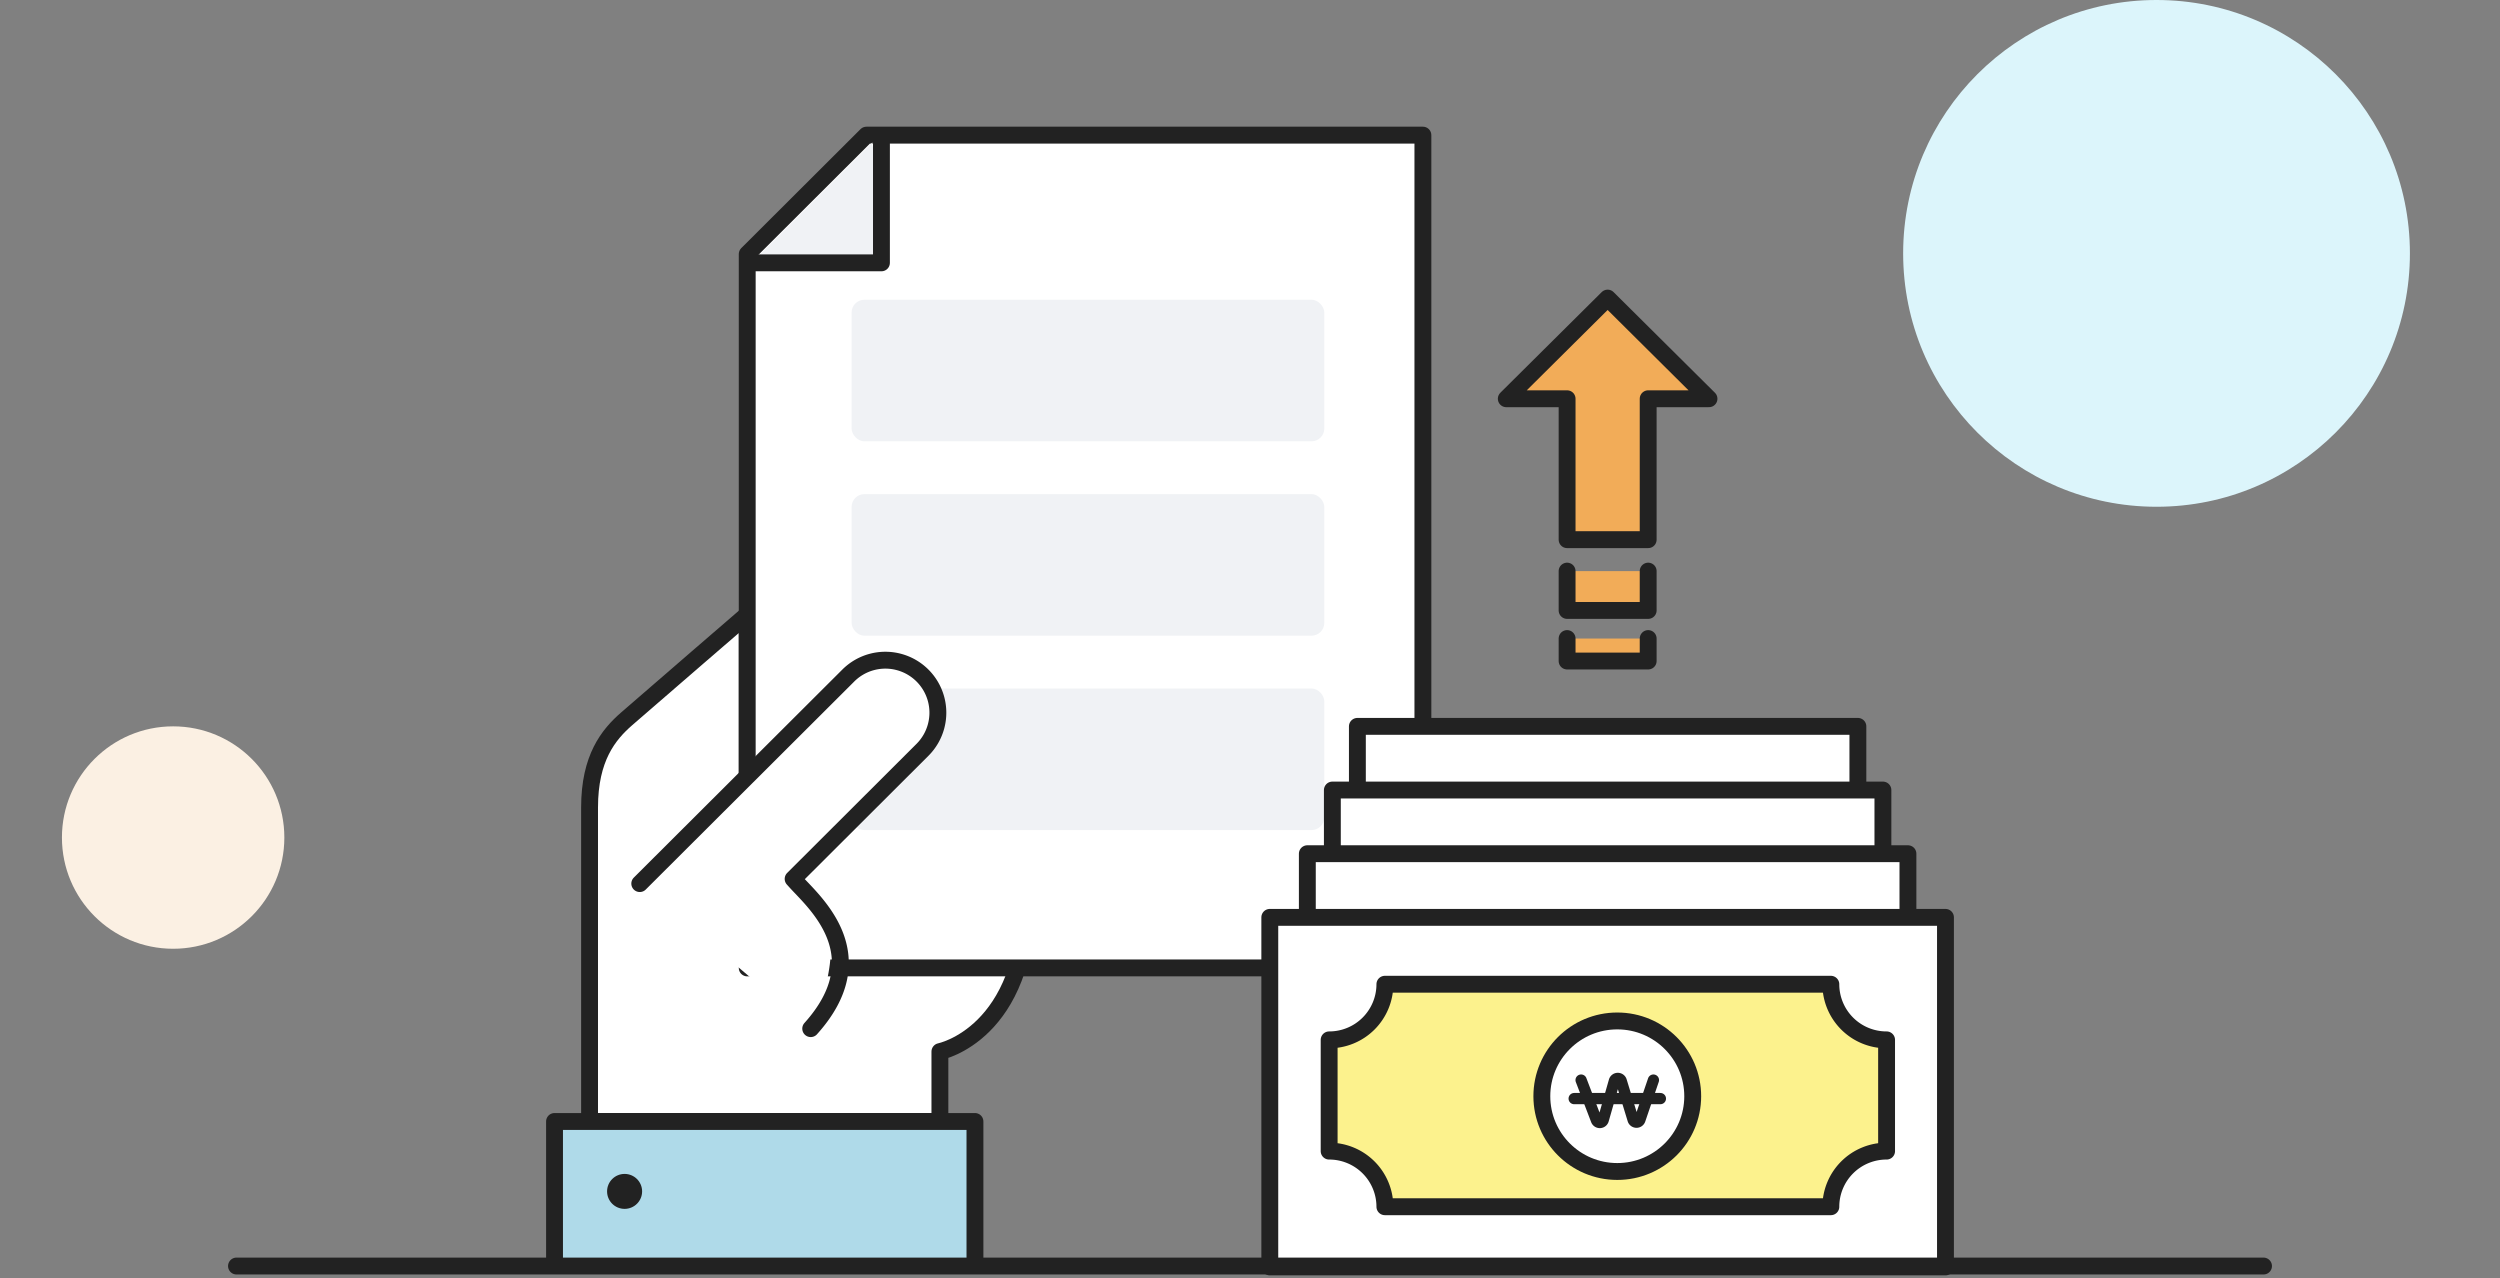 <svg xmlns="http://www.w3.org/2000/svg" width="444" height="227" viewBox="0 0 444 227">
    <rect x="0" y="0" width="444" height="227" fill="#808080" stroke="none"/>
    <g transform="translate(-622 -2040)">
        <circle data-name="Ellipse 2" cx="45" cy="45" r="45" transform="translate(960 2040)" style="fill:#dcf5fb"/>
        <circle data-name="Ellipse 2" cx="19.75" cy="19.75" r="19.75" transform="translate(633 2169)" style="fill:#fbf0e3"/>
    </g>
    <g data-name="그룹 631935">
        <g data-name="그룹 631926">
            <path data-name="패스 11506" d="M165.862 169.12v-28.695s-16.433 14.171-21.4 18.5c-3.223 2.807-6.6 6.92-6.6 15.758v55.765h62.222v-12.419s15.556-3.1 15.556-27.937V153.6z" style="stroke-width:2.997px;stroke-linecap:round;stroke-linejoin:round;stroke:#222;fill:#fff" transform="translate(-33.156 -31.27)"/>
            <g data-name="그룹 631923" transform="translate(-33.156 -31.27)">
                <path data-name="패스 11507" d="M165.862 203.173h120V55.27h-98.823L165.862 76.4z" style="stroke-width:2.997px;stroke-linecap:round;stroke-linejoin:round;stroke:#222;fill:#fff"/>
                <rect data-name="사각형 463336" width="83.95" height="25.138" rx="2.266" transform="translate(184.401 119.03)" style="fill:#f0f2f5"/>
                <rect data-name="사각형 463337" width="83.95" height="25.138" rx="2.266" transform="translate(184.401 153.553)" style="fill:#f0f2f5"/>
                <rect data-name="사각형 463338" width="83.95" height="25.138" rx="2.266" transform="translate(184.401 84.506)" style="fill:#f0f2f5"/>
                <g data-name="그룹 631922">
                    <path data-name="패스 11508" d="m167.122 77.513 21.439.438-.477-21.386z" style="fill:#f0f2f5"/>
                    <path data-name="패스 11509" d="M166.654 77.951H189.7v-22.21" style="fill:#f0f2f5;stroke-width:2.997px;stroke-linecap:round;stroke-linejoin:round;stroke:#222"/>
                </g>
            </g>
            <g data-name="그룹 631924">
                <path data-name="패스 11510" d="M197 151.259a9.346 9.346 0 0 0-13.2 0l-27.687 27.623-9.334 9.312 30.355 25.76c7.9-17.943.732-24.808-2.323-25.705l-.8-.886L197 164.427a9.3 9.3 0 0 0 0-13.168z" style="fill:#fff" transform="translate(-33.156 -31.27)"/>
                <path data-name="패스 11511" d="M177.14 213.954c11.8-13.126.535-22.5-2.736-26.163l-.387-.428L197 164.427a9.322 9.322 0 0 0-13.2-13.168l-37.021 36.935" style="fill:none;stroke-width:2.997px;stroke-linecap:round;stroke-linejoin:round;stroke:#222" transform="translate(-33.156 -31.27)"/>
            </g>
            <g data-name="그룹 631925" transform="translate(-33.156 -31.27)">
                <path data-name="사각형 463339" transform="translate(131.64 230.445)" style="fill:#afdae9" d="M0 0h74.667v24.833H0z"/>
                <path data-name="패스 11512" d="M131.64 255.279v-24.834h74.667v24.833" style="fill:none;stroke-width:2.997px;stroke-linecap:round;stroke-linejoin:round;stroke:#222"/>
                <ellipse data-name="타원 1280" cx="3.111" cy="3.104" rx="3.111" ry="3.104" transform="translate(140.973 239.758)" style="fill:#222"/>
            </g>
        </g>
        <g data-name="그룹 631931">
            <path data-name="패스 11513" d="M274.227 173.573v-13.3h88.889v13.3" style="stroke-width:2.997px;stroke-linecap:round;stroke-linejoin:round;stroke:#222;fill:#fff" transform="translate(-33.156 -31.27)"/>
            <path data-name="패스 11514" d="M269.783 184.881v-13.3h97.778v13.656" style="stroke-width:2.997px;stroke-linecap:round;stroke-linejoin:round;stroke:#222;fill:#fff" transform="translate(-33.156 -31.27)"/>
            <path data-name="패스 11515" d="M265.338 196.189v-13.3h106.667v12.306" style="stroke-width:2.997px;stroke-linecap:round;stroke-linejoin:round;stroke:#222;fill:#fff" transform="translate(-33.156 -31.27)"/>
            <path data-name="사각형 463340" transform="translate(225.516 162.923)" style="stroke-width:2.997px;stroke-linecap:round;stroke-linejoin:round;stroke:#222;fill:#fff" d="M0 0h120v62.083H0z"/>
            <g data-name="그룹 631930">
                <g data-name="그룹 631927">
                    <path data-name="패스 11516" d="M368.213 235.706v-19.755a9.892 9.892 0 0 1-9.9-9.878h-79.2a9.892 9.892 0 0 1-9.9 9.878v19.756a9.891 9.891 0 0 1 9.9 9.878h79.2a9.892 9.892 0 0 1 9.9-9.879z" style="fill:#fcf28d;stroke-width:2.997px;stroke-linecap:round;stroke-linejoin:round;stroke:#222" transform="translate(-33.156 -31.27)"/>
                </g>
                <g data-name="그룹 631929" transform="translate(-33.156 -31.27)">
                    <ellipse data-name="타원 1281" cx="13.398" cy="13.368" rx="13.398" ry="13.368" transform="translate(306.987 212.591)" style="stroke-miterlimit:10;stroke-width:2.997px;stroke:#222;fill:#fff"/>
                    <g data-name="그룹 631928">
                        <path data-name="패스 11517" d="m313.96 223.095 2.723 7.123a.639.639 0 0 0 1.21-.052l1.972-6.907a.639.639 0 0 1 1.224-.011l2.1 6.873a.638.638 0 0 0 1.214.019l2.4-7.045" style="stroke-width:1.998px;fill:none;stroke-linecap:round;stroke-linejoin:round;stroke:#222"/>
                        <path data-name="선 2095" transform="translate(312.729 226.38)" style="stroke-width:2px;fill:none;stroke-linecap:round;stroke-linejoin:round;stroke:#222" d="M0 0h15.312"/>
                    </g>
                </g>
            </g>
        </g>
        <g data-name="그룹 631934">
            <path data-name="패스 11518" d="M311.472 102.088v25.027h14.4v-25.027h10.8l-18-17.877-18 17.877z" style="fill:#f2ac58;stroke-width:2.997px;stroke-linecap:round;stroke-linejoin:round;stroke:#222" transform="translate(-33.156 -31.27)"/>
            <g data-name="그룹 631932">
                <path data-name="사각형 463341" transform="translate(278.316 101.432)" style="fill:#f2ac58" d="M0 0h14.4v6.984H0z"/>
                <path data-name="패스 11519" d="M325.872 132.7v6.984h-14.4V132.7" style="fill:none;stroke-width:2.997px;stroke-linecap:round;stroke-linejoin:round;stroke:#222" transform="translate(-33.156 -31.27)"/>
            </g>
            <g data-name="그룹 631933">
                <path data-name="사각형 463342" transform="translate(278.316 113.406)" style="fill:#f2ac58" d="M0 0h14.4v3.991H0z"/>
                <path data-name="패스 11520" d="M325.872 144.676v3.991h-14.4v-3.991" style="fill:none;stroke-width:2.997px;stroke-linecap:round;stroke-linejoin:round;stroke:#222" transform="translate(-33.156 -31.27)"/>
            </g>
        </g>
    </g>
    <path data-name="선 2096" transform="translate(42 224.848)" style="stroke-width:3px;fill:none;stroke-linecap:round;stroke-linejoin:round;stroke:#222" d="M0 0h360"/>
</svg>

